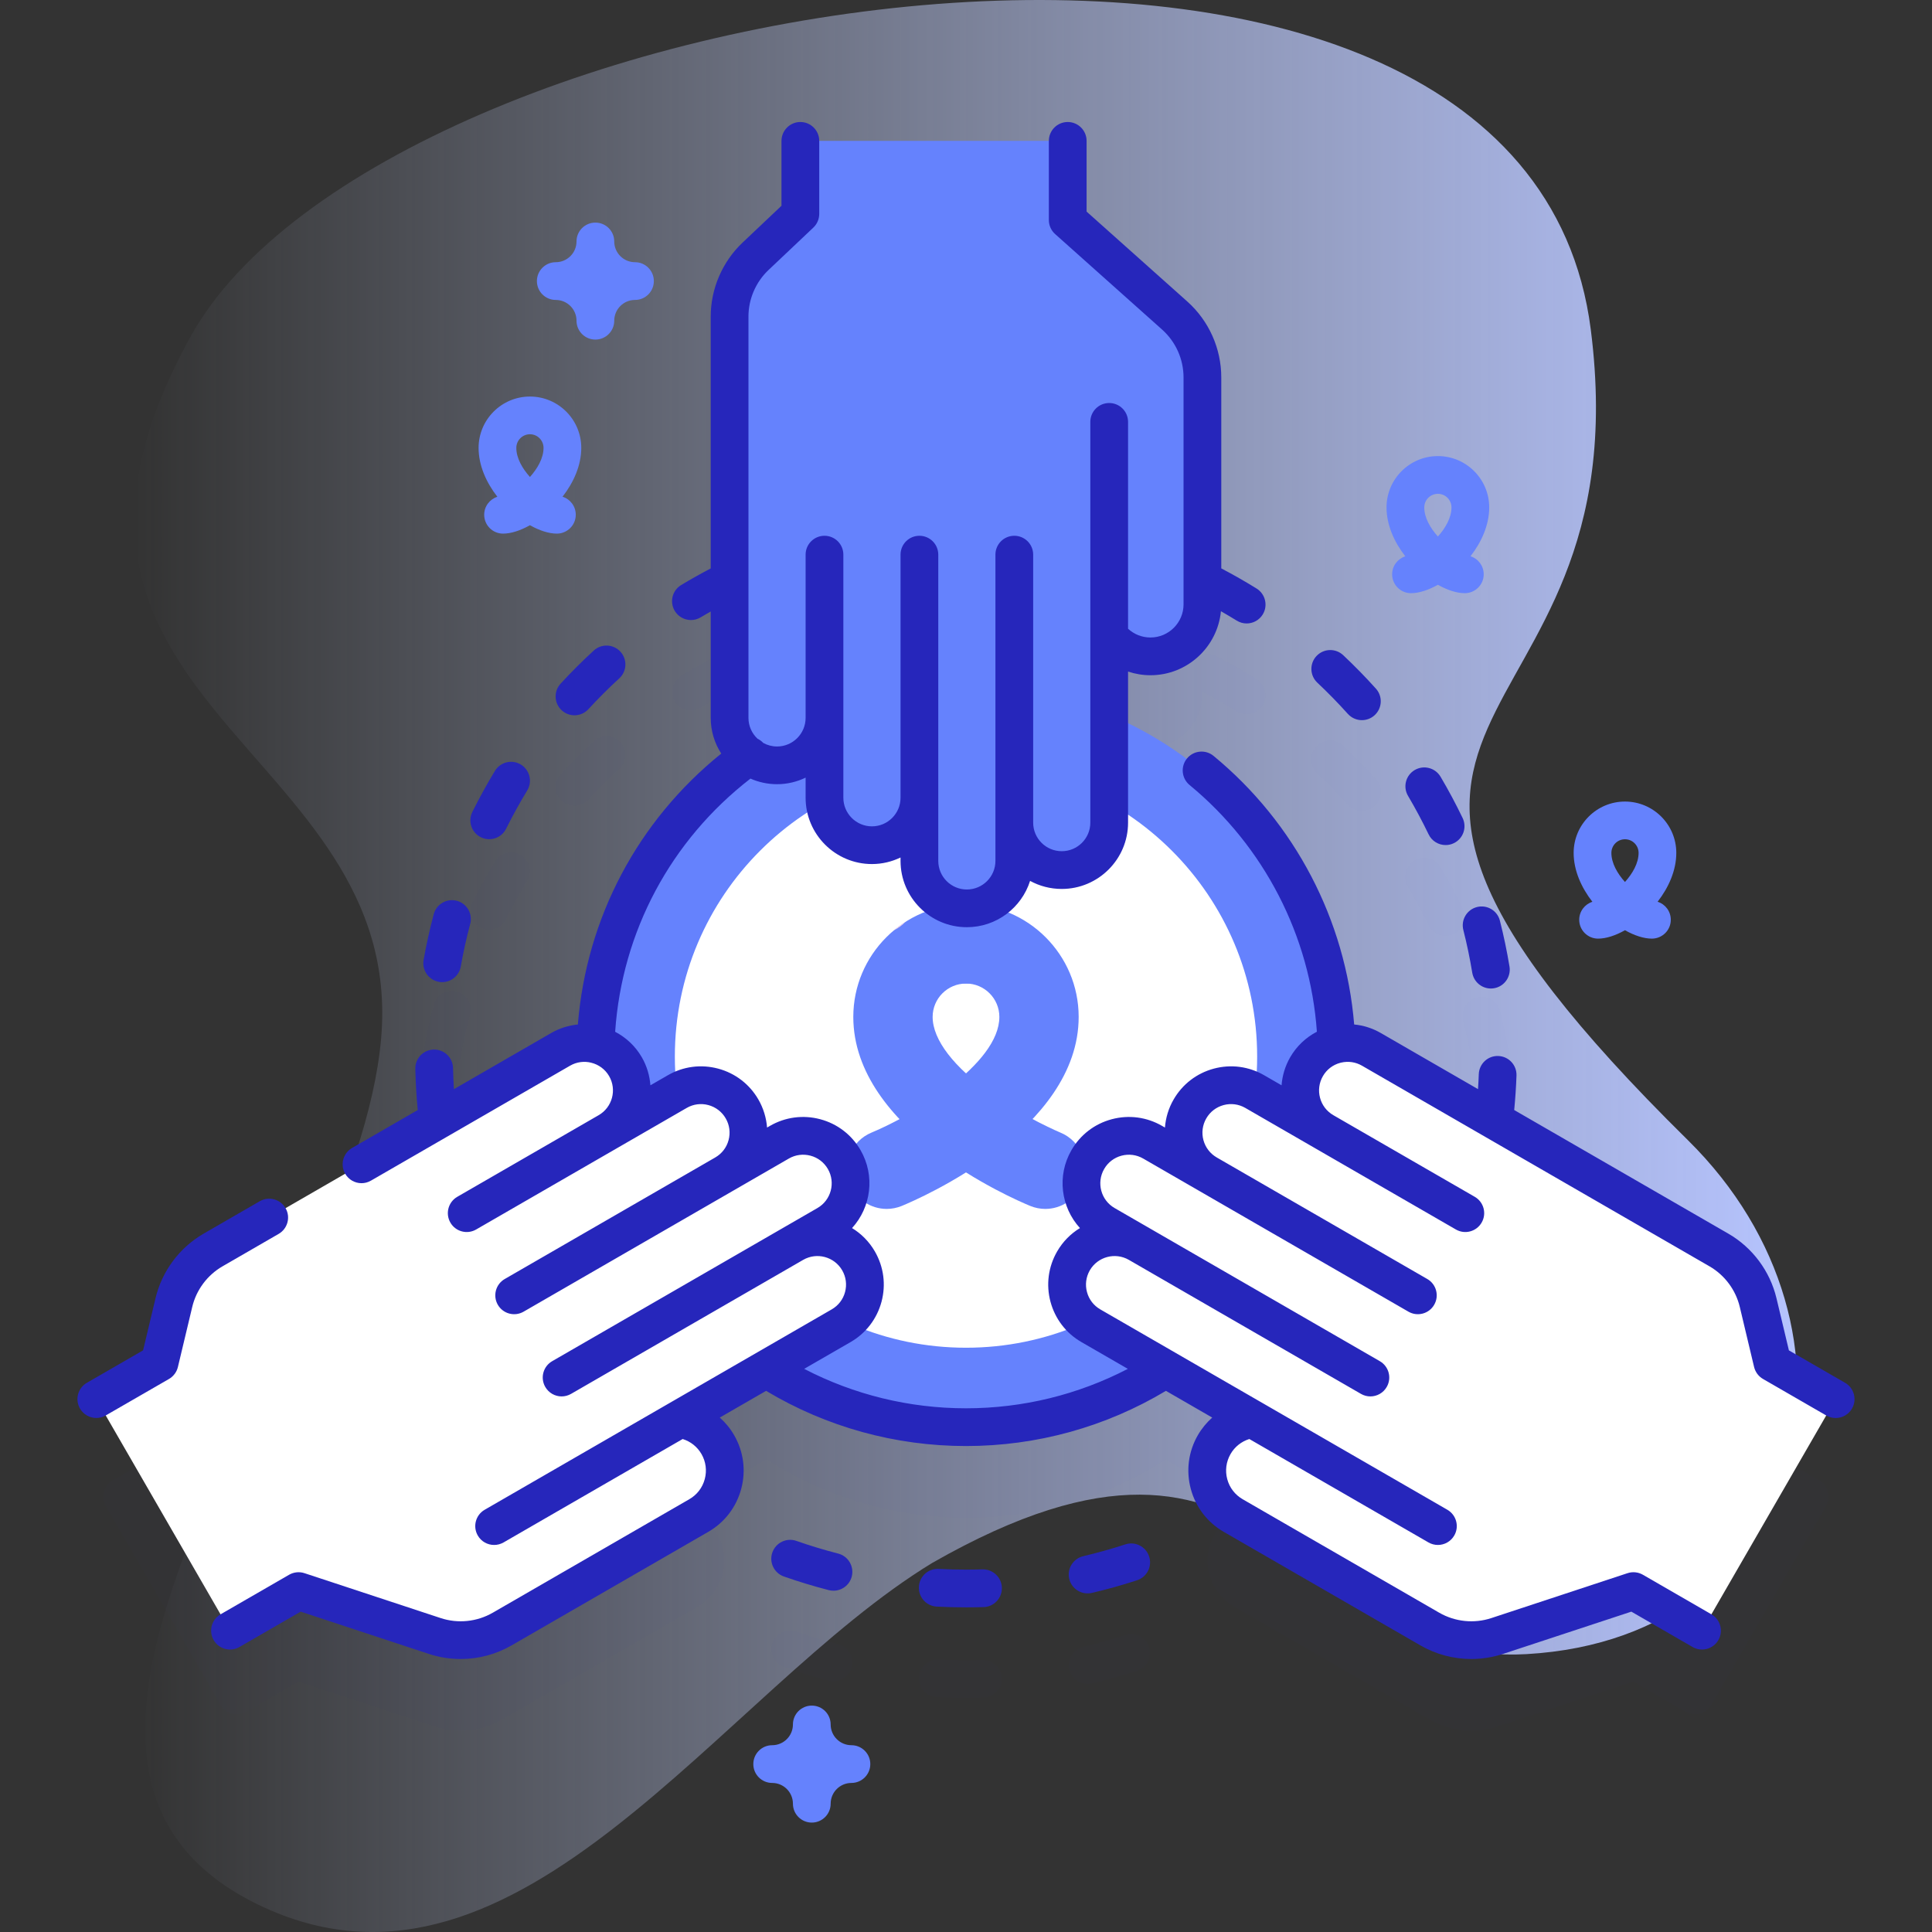 <svg width="60" height="60" viewBox="0 0 60 60" fill="none" xmlns="http://www.w3.org/2000/svg">
<rect x="0" y="0" width="60" height="60" fill="#333333" stroke="none"/>
<g clip-path="url(#clip0_580_2772)">
<path d="M52.417 35.407C38.139 21.339 51.125 23.749 49.403 10.233C47.31 -6.19 11.918 -0.376 5.925 10.442C-0.415 21.885 12.633 23.136 11.836 32.255C11.057 41.175 -1.589 54.773 8.224 59.247C16.142 62.858 22.401 52.525 28.953 48.537C39.828 42.325 40.127 51.79 47.41 51.37C56.28 50.859 58.44 41.34 52.417 35.407Z" fill="url(#paint0_linear_580_2772)"/>
<g opacity="0.1">
<path opacity="0.1" d="M14.933 28.814C15.017 28.855 15.106 28.875 15.193 28.875C15.409 28.875 15.616 28.755 15.718 28.549C15.919 28.146 16.139 27.746 16.373 27.361C16.541 27.085 16.453 26.724 16.176 26.556C15.9 26.388 15.539 26.476 15.371 26.753C15.12 27.166 14.884 27.595 14.669 28.028C14.525 28.318 14.643 28.67 14.933 28.814Z" fill="#2626BB"/>
<path opacity="0.1" d="M17.841 25.026C17.999 25.026 18.157 24.963 18.272 24.837C18.578 24.506 18.9 24.183 19.232 23.879C19.471 23.66 19.487 23.29 19.268 23.051C19.049 22.813 18.678 22.797 18.44 23.015C18.084 23.342 17.738 23.688 17.41 24.044C17.191 24.282 17.206 24.652 17.444 24.872C17.557 24.975 17.699 25.026 17.841 25.026Z" fill="#2626BB"/>
<path opacity="0.1" d="M13.63 33.304C13.665 33.31 13.699 33.313 13.733 33.313C14.012 33.313 14.259 33.113 14.309 32.829C14.388 32.386 14.486 31.94 14.603 31.505C14.686 31.192 14.5 30.871 14.188 30.788C13.874 30.705 13.554 30.89 13.47 31.203C13.346 31.67 13.24 32.149 13.155 32.625C13.099 32.944 13.312 33.248 13.63 33.304Z" fill="#2626BB"/>
<path opacity="0.1" d="M34.948 50.775C34.52 50.915 34.081 51.038 33.642 51.141C33.327 51.214 33.132 51.529 33.205 51.845C33.269 52.115 33.509 52.297 33.775 52.297C33.819 52.297 33.864 52.292 33.909 52.281C34.38 52.171 34.852 52.039 35.312 51.889C35.619 51.788 35.787 51.458 35.687 51.15C35.586 50.842 35.255 50.675 34.948 50.775Z" fill="#2626BB"/>
<path opacity="0.1" d="M30.509 51.551C30.34 51.556 30.168 51.559 29.999 51.559C29.998 51.559 29.997 51.559 29.996 51.559C29.716 51.559 29.432 51.551 29.152 51.537C28.824 51.519 28.554 51.768 28.537 52.091C28.52 52.414 28.768 52.69 29.091 52.707C29.391 52.723 29.696 52.731 29.996 52.731H29.999C30.18 52.731 30.364 52.728 30.546 52.722C30.869 52.712 31.123 52.441 31.113 52.118C31.103 51.795 30.831 51.542 30.509 51.551Z" fill="#2626BB"/>
<path opacity="0.1" d="M26.03 51.06C25.594 50.948 25.158 50.816 24.733 50.667C24.427 50.56 24.093 50.721 23.986 51.026C23.879 51.331 24.04 51.666 24.345 51.773C24.802 51.933 25.27 52.075 25.738 52.195C25.787 52.208 25.836 52.214 25.885 52.214C26.146 52.214 26.384 52.038 26.452 51.773C26.532 51.46 26.343 51.14 26.03 51.06Z" fill="#2626BB"/>
<path opacity="0.1" d="M45.445 31.693C45.555 32.13 45.648 32.576 45.722 33.02C45.769 33.307 46.017 33.511 46.299 33.511C46.331 33.511 46.363 33.509 46.395 33.503C46.714 33.451 46.93 33.15 46.878 32.83C46.799 32.353 46.699 31.873 46.581 31.405C46.501 31.091 46.182 30.902 45.869 30.981C45.555 31.061 45.365 31.38 45.445 31.693Z" fill="#2626BB"/>
<path opacity="0.1" d="M44.366 28.725C44.467 28.934 44.677 29.057 44.895 29.057C44.98 29.057 45.067 29.038 45.148 28.999C45.44 28.858 45.563 28.508 45.422 28.217C45.213 27.782 44.982 27.35 44.736 26.933C44.572 26.655 44.212 26.562 43.934 26.727C43.655 26.892 43.563 27.251 43.727 27.53C43.956 27.918 44.172 28.32 44.366 28.725Z" fill="#2626BB"/>
<path opacity="0.1" d="M41.858 24.983C41.974 25.112 42.134 25.177 42.294 25.177C42.434 25.177 42.574 25.128 42.686 25.027C42.927 24.811 42.947 24.441 42.73 24.2C42.407 23.841 42.065 23.491 41.713 23.16C41.477 22.938 41.106 22.949 40.885 23.185C40.663 23.421 40.675 23.792 40.91 24.013C41.239 24.322 41.557 24.648 41.858 24.983Z" fill="#2626BB"/>
<path opacity="0.1" d="M55.044 45.13L54.6 43.266C54.435 42.577 53.995 41.986 53.382 41.632L46.752 37.805C46.896 37.712 46.998 37.557 47.017 37.373C47.056 36.989 47.083 36.599 47.095 36.214C47.106 35.89 46.853 35.619 46.53 35.608C46.144 35.594 45.836 35.956 45.947 36.362C46.027 36.657 45.965 36.956 45.854 37.241C45.849 37.257 45.852 37.27 45.851 37.285L42.588 35.401C42.246 35.203 41.858 35.16 41.502 35.246C41.353 30.629 38.485 26.7 34.447 25.006V22.561C34.49 22.618 34.536 22.673 34.587 22.724C34.88 23.017 35.286 23.198 35.735 23.196C36.631 23.192 37.341 22.431 37.341 21.535V21.48C37.702 21.668 38.06 21.871 38.406 22.086C38.502 22.146 38.609 22.174 38.715 22.174C38.919 22.174 39.119 22.067 39.227 21.874C39.383 21.595 39.27 21.243 38.998 21.075C38.596 20.825 38.178 20.59 37.757 20.375C37.623 20.307 37.476 20.297 37.341 20.333V14.534C37.341 13.8 37.029 13.101 36.481 12.612L33.158 9.646H33.158V7.774C33.158 7.45 32.896 7.188 32.572 7.188H25.441C25.118 7.188 24.855 7.45 24.855 7.774V9.455L23.463 10.772C22.949 11.258 22.657 11.935 22.657 12.643L22.657 20.333C22.523 20.297 22.375 20.307 22.241 20.375C21.883 20.558 21.526 20.756 21.181 20.964C20.906 21.13 20.788 21.483 20.943 21.765C21.051 21.96 21.251 22.068 21.457 22.068C21.56 22.068 21.665 22.041 21.76 21.984C22.052 21.807 22.354 21.639 22.657 21.481V25.107C22.657 25.595 22.895 26.026 23.26 26.294C20.466 28.316 18.616 31.562 18.497 35.246C18.141 35.16 17.753 35.203 17.411 35.401L14.151 37.283C14.106 36.852 14.079 36.415 14.069 35.98C14.062 35.657 13.794 35.402 13.47 35.407C13.147 35.415 12.89 35.682 12.897 36.006C12.908 36.49 12.939 36.979 12.991 37.459C13.007 37.612 13.081 37.744 13.189 37.838L6.617 41.632C6.004 41.986 5.563 42.577 5.399 43.266L4.955 45.13L3.499 45.971C3.218 46.133 3.122 46.491 3.284 46.771L6.849 52.947C7.011 53.227 7.37 53.323 7.65 53.161L9.271 52.225V52.225L13.502 53.62C14.199 53.849 14.961 53.771 15.597 53.404L21.659 49.904C22.435 49.455 22.739 48.46 22.295 47.681C22.072 47.292 21.712 47.031 21.311 46.923C21.242 46.905 21.172 46.892 21.101 46.883L23.8 45.324C25.59 46.47 27.717 47.135 29.999 47.135C32.282 47.135 34.409 46.47 36.198 45.324L38.898 46.883C38.827 46.892 38.756 46.905 38.687 46.923C38.286 47.031 37.927 47.292 37.704 47.681C37.259 48.46 37.563 49.455 38.34 49.904L44.402 53.404C45.038 53.771 45.8 53.849 46.497 53.62L50.727 52.225V52.225L52.349 53.161C52.629 53.323 52.987 53.227 53.149 52.947L56.715 46.771C56.877 46.491 56.78 46.133 56.5 45.971L55.044 45.13Z" fill="#2626BB"/>
</g>
<path d="M30 44.322C36.356 44.322 41.509 39.169 41.509 32.812C41.509 26.456 36.356 21.303 30 21.303C23.643 21.303 18.49 26.456 18.49 32.812C18.49 39.169 23.643 44.322 30 44.322Z" fill="#6582FD"/>
<path d="M30 41.855C34.994 41.855 39.042 37.807 39.042 32.813C39.042 27.819 34.994 23.771 30 23.771C25.006 23.771 20.958 27.819 20.958 32.813C20.958 37.807 25.006 41.855 30 41.855Z" fill="white"/>
<path d="M32.463 37.544C32.306 37.544 32.148 37.514 31.994 37.451C31.432 37.219 26.5 35.085 26.5 31.581C26.5 29.651 28.07 28.081 30 28.081C30.68 28.081 31.232 28.633 31.232 29.313C31.232 29.993 30.68 30.545 30 30.545C29.428 30.545 28.964 31.009 28.964 31.581C28.964 32.29 29.619 33.143 30.808 33.983C31.866 34.73 32.922 35.169 32.933 35.174C33.562 35.433 33.861 36.153 33.602 36.782C33.406 37.257 32.947 37.544 32.463 37.544Z" fill="#6582FD"/>
<path d="M27.537 37.544C27.053 37.544 26.593 37.257 26.398 36.782C26.138 36.153 26.438 35.433 27.067 35.173C28.361 34.636 31.036 33.05 31.036 31.581C31.036 31.009 30.571 30.544 30 30.544C29.319 30.544 28.768 29.993 28.768 29.313C28.768 28.633 29.319 28.081 30 28.081C31.929 28.081 33.499 29.651 33.499 31.581C33.499 35.085 28.568 37.219 28.006 37.451C27.852 37.514 27.693 37.544 27.537 37.544Z" fill="#6582FD"/>
<path d="M17.411 32.588C18.116 32.181 19.017 32.422 19.424 33.127C19.831 33.832 19.59 34.733 18.885 35.14L21.032 33.9C21.737 33.493 22.638 33.735 23.045 34.44C23.452 35.145 23.211 36.046 22.506 36.453L24.204 35.472C24.909 35.065 25.811 35.307 26.218 36.012C26.625 36.717 26.383 37.618 25.678 38.025L24.649 38.619C25.354 38.212 26.255 38.453 26.662 39.158C27.069 39.863 26.828 40.764 26.123 41.171L21.101 44.071C21.172 44.08 21.242 44.092 21.311 44.111C21.71 44.218 22.068 44.477 22.291 44.863C22.737 45.635 22.473 46.621 21.701 47.067L15.597 50.591C14.961 50.958 14.199 51.037 13.502 50.807L9.271 49.413V49.413L7.142 50.642L2.991 43.451L4.955 42.318L5.399 40.454C5.563 39.764 6.004 39.174 6.617 38.82L17.411 32.588Z" fill="white"/>
<path d="M42.588 32.588C41.883 32.181 40.982 32.422 40.575 33.127C40.168 33.832 40.409 34.733 41.114 35.14L38.966 33.9C38.261 33.493 37.36 33.735 36.953 34.44C36.547 35.145 36.788 36.046 37.493 36.453L35.794 35.472C35.089 35.065 34.188 35.307 33.781 36.012C33.374 36.717 33.616 37.618 34.321 38.025L35.35 38.619C34.645 38.212 33.744 38.453 33.337 39.158C32.93 39.863 33.171 40.764 33.876 41.171L38.898 44.071C38.827 44.08 38.756 44.092 38.687 44.111C38.288 44.218 37.93 44.477 37.708 44.863C37.262 45.635 37.526 46.621 38.298 47.067L44.402 50.591C45.038 50.958 45.8 51.037 46.497 50.807L50.727 49.413V49.413L52.856 50.642L57.008 43.451L55.044 42.318L54.6 40.454C54.435 39.764 53.995 39.173 53.382 38.819L42.588 32.588Z" fill="white"/>
<path d="M22.658 22.295C22.658 23.109 23.317 23.768 24.131 23.768C24.945 23.768 25.605 23.109 25.605 22.295V24.775C25.605 25.589 26.265 26.248 27.079 26.248C27.892 26.248 28.552 25.589 28.552 24.775V26.736C28.552 27.55 29.212 28.21 30.026 28.21C30.84 28.21 31.499 27.55 31.499 26.736V25.548C31.499 26.361 32.159 27.021 32.973 27.021C33.787 27.021 34.447 26.361 34.447 25.548V19.749C34.49 19.806 34.536 19.861 34.587 19.911C34.879 20.203 35.282 20.384 35.728 20.384C36.619 20.384 37.341 19.662 37.341 18.77V11.722C37.341 10.988 37.029 10.289 36.481 9.8L33.158 6.833H33.158V4.375H24.856V6.642L23.464 7.959C22.949 8.446 22.657 9.123 22.657 9.831L22.658 22.295Z" fill="#6582FD"/>
<path d="M13.63 30.492C13.665 30.498 13.699 30.501 13.733 30.501C14.012 30.501 14.259 30.301 14.309 30.017C14.388 29.573 14.486 29.128 14.603 28.692C14.686 28.38 14.5 28.059 14.188 27.975C13.874 27.892 13.554 28.078 13.47 28.39C13.346 28.858 13.24 29.336 13.155 29.813C13.099 30.131 13.312 30.435 13.63 30.492Z" fill="#2626BB"/>
<path d="M14.933 26.001C15.017 26.043 15.106 26.062 15.193 26.062C15.409 26.062 15.616 25.943 15.718 25.737C15.919 25.333 16.139 24.934 16.373 24.549C16.541 24.273 16.453 23.912 16.176 23.744C15.9 23.576 15.539 23.664 15.371 23.94C15.12 24.354 14.884 24.783 14.669 25.216C14.525 25.506 14.643 25.857 14.933 26.001Z" fill="#2626BB"/>
<path d="M17.841 22.214C17.999 22.214 18.157 22.15 18.272 22.025C18.578 21.693 18.9 21.371 19.232 21.067C19.471 20.848 19.487 20.477 19.268 20.239C19.049 20 18.678 19.984 18.44 20.203C18.084 20.529 17.738 20.875 17.41 21.231C17.191 21.469 17.206 21.84 17.444 22.059C17.557 22.163 17.699 22.214 17.841 22.214Z" fill="#2626BB"/>
<path d="M34.948 47.962C34.52 48.102 34.081 48.225 33.643 48.328C33.328 48.402 33.132 48.717 33.206 49.032C33.269 49.302 33.51 49.484 33.776 49.484C33.82 49.484 33.865 49.48 33.91 49.469C34.381 49.359 34.853 49.227 35.312 49.077C35.62 48.976 35.788 48.645 35.687 48.337C35.587 48.03 35.256 47.862 34.948 47.962Z" fill="#2626BB"/>
<path d="M30.51 48.738C30.34 48.743 30.169 48.746 30 48.746C29.999 48.746 29.998 48.746 29.997 48.746C29.717 48.746 29.433 48.739 29.153 48.724C28.825 48.706 28.554 48.956 28.537 49.279C28.52 49.602 28.768 49.877 29.092 49.895C29.392 49.91 29.696 49.918 29.997 49.918H30C30.181 49.918 30.365 49.915 30.547 49.91C30.87 49.9 31.124 49.629 31.114 49.306C31.104 48.982 30.831 48.729 30.51 48.738Z" fill="#2626BB"/>
<path d="M26.03 48.247C25.594 48.136 25.158 48.003 24.733 47.854C24.427 47.747 24.093 47.908 23.986 48.214C23.879 48.519 24.04 48.853 24.345 48.96C24.802 49.12 25.27 49.262 25.738 49.383C25.787 49.395 25.836 49.401 25.885 49.401C26.146 49.401 26.384 49.225 26.452 48.961C26.532 48.647 26.343 48.328 26.03 48.247Z" fill="#2626BB"/>
<path d="M44.367 25.912C44.468 26.122 44.677 26.244 44.895 26.244C44.981 26.244 45.067 26.226 45.149 26.186C45.441 26.046 45.563 25.696 45.423 25.404C45.214 24.969 44.983 24.537 44.737 24.121C44.572 23.843 44.213 23.75 43.934 23.915C43.656 24.079 43.563 24.439 43.728 24.717C43.957 25.105 44.172 25.507 44.367 25.912Z" fill="#2626BB"/>
<path d="M41.859 22.171C41.975 22.299 42.135 22.365 42.295 22.365C42.434 22.365 42.575 22.316 42.686 22.215C42.927 21.999 42.947 21.628 42.731 21.387C42.408 21.028 42.066 20.678 41.714 20.347C41.478 20.125 41.107 20.137 40.885 20.373C40.664 20.608 40.675 20.979 40.911 21.201C41.239 21.509 41.558 21.836 41.859 22.171Z" fill="#2626BB"/>
<path d="M45.445 28.881C45.556 29.317 45.649 29.764 45.722 30.208C45.77 30.495 46.018 30.699 46.3 30.699C46.331 30.699 46.364 30.696 46.396 30.691C46.715 30.639 46.931 30.337 46.879 30.018C46.8 29.541 46.7 29.061 46.581 28.593C46.502 28.279 46.183 28.089 45.869 28.169C45.556 28.248 45.366 28.567 45.445 28.881Z" fill="#2626BB"/>
<path d="M8.653 38.32C8.934 38.158 9.03 37.8 8.868 37.52C8.706 37.24 8.348 37.143 8.067 37.305L6.324 38.312C5.575 38.745 5.03 39.475 4.83 40.317L4.444 41.936L2.698 42.944C2.418 43.105 2.322 43.464 2.484 43.744C2.593 43.932 2.789 44.037 2.992 44.037C3.091 44.037 3.192 44.012 3.284 43.958L5.248 42.825C5.387 42.744 5.488 42.61 5.525 42.453L5.97 40.589C6.096 40.059 6.439 39.599 6.91 39.327L8.653 38.32Z" fill="#2626BB"/>
<path d="M57.301 42.944L55.556 41.937L55.17 40.318C54.969 39.476 54.425 38.745 53.675 38.312L47.025 34.473C47.059 34.117 47.084 33.757 47.096 33.401C47.107 33.077 46.854 32.806 46.53 32.795C46.205 32.783 45.936 33.038 45.925 33.361C45.92 33.515 45.911 33.67 45.901 33.824L42.881 32.081C42.624 31.932 42.343 31.844 42.055 31.816C41.788 28.572 40.218 25.559 37.688 23.475C37.439 23.269 37.069 23.305 36.864 23.554C36.658 23.804 36.694 24.173 36.943 24.379C39.261 26.289 40.687 29.063 40.897 32.041C40.553 32.22 40.266 32.491 40.068 32.834C39.912 33.105 39.823 33.402 39.8 33.705L39.26 33.393C38.784 33.118 38.229 33.045 37.697 33.187C37.166 33.33 36.722 33.67 36.447 34.147C36.29 34.418 36.202 34.714 36.178 35.017L36.088 34.965C35.611 34.69 35.056 34.617 34.525 34.759C33.994 34.901 33.55 35.242 33.275 35.719C32.815 36.515 32.949 37.493 33.539 38.139C33.254 38.312 33.008 38.557 32.83 38.865C32.555 39.342 32.482 39.897 32.624 40.428C32.767 40.959 33.107 41.404 33.584 41.679L35.026 42.511C33.48 43.314 31.761 43.736 30 43.736C28.238 43.736 26.52 43.314 24.974 42.511L26.416 41.679C26.892 41.404 27.233 40.959 27.376 40.428C27.518 39.897 27.445 39.342 27.17 38.865C26.992 38.557 26.745 38.312 26.461 38.139C27.051 37.493 27.185 36.515 26.725 35.719C26.45 35.242 26.006 34.901 25.475 34.759C24.944 34.617 24.388 34.69 23.912 34.965L23.822 35.017C23.798 34.714 23.709 34.418 23.553 34.147C23.278 33.67 22.834 33.33 22.303 33.187C21.771 33.045 21.216 33.118 20.74 33.393L20.199 33.705C20.176 33.407 20.091 33.11 19.932 32.834C19.73 32.484 19.438 32.218 19.104 32.043C19.319 28.927 20.829 26.099 23.306 24.18C23.559 24.291 23.838 24.354 24.132 24.354C24.45 24.354 24.75 24.28 25.019 24.15V24.775C25.019 25.91 25.943 26.834 27.079 26.834C27.397 26.834 27.697 26.76 27.967 26.63V26.736C27.967 27.872 28.89 28.795 30.026 28.795C30.946 28.795 31.726 28.19 31.99 27.357C32.282 27.516 32.617 27.607 32.973 27.607C34.109 27.607 35.033 26.683 35.033 25.548V20.856C35.254 20.93 35.488 20.97 35.728 20.97C36.869 20.97 37.81 20.096 37.917 18.982C38.082 19.077 38.246 19.174 38.407 19.273C38.503 19.333 38.61 19.362 38.715 19.362C38.911 19.362 39.103 19.264 39.214 19.085C39.384 18.811 39.3 18.449 39.025 18.278C38.669 18.057 38.3 17.847 37.928 17.652V11.722C37.928 10.822 37.543 9.962 36.872 9.363L33.745 6.571V4.375C33.745 4.052 33.483 3.789 33.159 3.789C32.835 3.789 32.573 4.052 32.573 4.375V6.833C32.573 7 32.644 7.159 32.769 7.27L36.091 10.236C36.514 10.614 36.756 11.155 36.756 11.722V18.77C36.756 19.337 36.295 19.798 35.728 19.798C35.468 19.798 35.223 19.701 35.033 19.526V13.102C35.033 12.778 34.771 12.516 34.447 12.516C34.123 12.516 33.861 12.778 33.861 13.102V25.548C33.861 26.037 33.463 26.435 32.974 26.435C32.484 26.435 32.086 26.037 32.086 25.548V17.225C32.086 16.901 31.824 16.639 31.5 16.639C31.176 16.639 30.914 16.901 30.914 17.225V26.736C30.914 27.226 30.516 27.624 30.026 27.624C29.537 27.624 29.139 27.226 29.139 26.736V17.225C29.139 16.901 28.876 16.639 28.553 16.639C28.229 16.639 27.967 16.901 27.967 17.225V24.775C27.967 25.264 27.569 25.663 27.079 25.663C26.59 25.663 26.191 25.264 26.191 24.775V17.225C26.191 16.901 25.929 16.639 25.605 16.639C25.282 16.639 25.019 16.901 25.019 17.225V22.295C25.019 22.784 24.621 23.183 24.132 23.183C23.976 23.183 23.83 23.142 23.703 23.072C23.652 23.017 23.592 22.974 23.527 22.943C23.354 22.781 23.244 22.551 23.244 22.295L23.244 9.831C23.244 9.287 23.471 8.76 23.867 8.385L25.259 7.068C25.376 6.957 25.442 6.803 25.442 6.642V4.375C25.442 4.052 25.18 3.789 24.856 3.789C24.533 3.789 24.27 4.052 24.27 4.375V6.39L23.062 7.533C22.433 8.128 22.072 8.966 22.072 9.831L22.072 17.653C21.762 17.816 21.453 17.988 21.154 18.169C20.877 18.336 20.788 18.696 20.956 18.973C21.066 19.155 21.26 19.256 21.458 19.256C21.561 19.256 21.666 19.229 21.761 19.171C21.863 19.109 21.968 19.05 22.072 18.99V22.295C22.072 22.703 22.193 23.083 22.399 23.403C19.806 25.493 18.213 28.502 17.946 31.817C17.663 31.844 17.381 31.929 17.119 32.08L14.097 33.825C14.084 33.606 14.074 33.386 14.069 33.168C14.062 32.844 13.795 32.589 13.471 32.595C13.147 32.602 12.891 32.87 12.898 33.194C12.907 33.62 12.933 34.049 12.974 34.473L10.934 35.651C10.654 35.813 10.558 36.171 10.72 36.452C10.828 36.639 11.025 36.745 11.228 36.745C11.327 36.745 11.428 36.719 11.52 36.666L17.704 33.096C17.911 32.976 18.145 32.95 18.36 33.003C18.36 33.004 18.36 33.004 18.361 33.004C18.587 33.059 18.791 33.203 18.917 33.42C19.162 33.844 19.016 34.388 18.592 34.633L14.201 37.168C13.921 37.33 13.825 37.688 13.987 37.969C14.148 38.249 14.507 38.345 14.787 38.183L21.326 34.408C21.531 34.289 21.77 34.258 21.999 34.319C22.228 34.381 22.42 34.528 22.538 34.733C22.657 34.938 22.688 35.177 22.627 35.406C22.566 35.636 22.419 35.827 22.213 35.946L15.675 39.721C15.395 39.882 15.299 40.241 15.46 40.521C15.622 40.801 15.98 40.897 16.261 40.735L24.498 35.98C24.703 35.861 24.943 35.83 25.172 35.891C25.401 35.952 25.592 36.099 25.711 36.305C25.955 36.728 25.81 37.273 25.386 37.517L17.148 42.273C16.868 42.435 16.772 42.793 16.934 43.073C17.043 43.261 17.239 43.367 17.442 43.367C17.541 43.367 17.642 43.341 17.735 43.288L24.944 39.126C25.367 38.882 25.911 39.028 26.155 39.451C26.274 39.657 26.305 39.896 26.244 40.125C26.183 40.354 26.036 40.545 25.83 40.664L15.052 46.887C14.772 47.049 14.676 47.407 14.838 47.687C14.946 47.875 15.143 47.98 15.345 47.98C15.445 47.98 15.546 47.955 15.638 47.902L21.201 44.69C21.448 44.767 21.654 44.93 21.785 45.156C21.922 45.394 21.958 45.67 21.887 45.935C21.816 46.201 21.646 46.422 21.408 46.559L15.304 50.084C14.814 50.367 14.223 50.428 13.686 50.251L9.455 48.856C9.297 48.804 9.124 48.822 8.979 48.905L6.85 50.134C6.57 50.296 6.474 50.654 6.636 50.935C6.797 51.215 7.156 51.311 7.436 51.149L9.338 50.051L13.319 51.364C13.641 51.47 13.975 51.522 14.308 51.522C14.858 51.522 15.405 51.379 15.89 51.098L21.994 47.574C22.503 47.281 22.867 46.806 23.019 46.239C23.171 45.671 23.093 45.079 22.799 44.57C22.679 44.362 22.528 44.179 22.353 44.024L23.792 43.194C25.664 44.316 27.803 44.908 30 44.908C32.198 44.908 34.336 44.316 36.209 43.194L37.647 44.024C37.473 44.179 37.321 44.362 37.201 44.569C36.907 45.078 36.829 45.671 36.981 46.239C37.133 46.806 37.497 47.281 38.006 47.574L44.11 51.098C44.596 51.379 45.143 51.522 45.693 51.522C46.025 51.522 46.359 51.469 46.681 51.363L50.663 50.051L52.564 51.149C52.845 51.311 53.203 51.215 53.365 50.935C53.527 50.654 53.431 50.296 53.15 50.134L51.021 48.905C50.877 48.822 50.704 48.804 50.545 48.856L46.315 50.251C45.777 50.428 45.187 50.367 44.696 50.084L38.592 46.56C38.354 46.422 38.184 46.201 38.113 45.936C38.042 45.67 38.079 45.394 38.216 45.156C38.346 44.93 38.553 44.767 38.799 44.69L44.363 47.902C44.455 47.955 44.556 47.98 44.655 47.98C44.858 47.98 45.054 47.875 45.163 47.687C45.325 47.407 45.229 47.049 44.949 46.887L34.17 40.664C33.965 40.545 33.818 40.354 33.757 40.125C33.695 39.896 33.727 39.657 33.845 39.451C34.09 39.028 34.633 38.882 35.057 39.126L42.266 43.288C42.358 43.341 42.459 43.367 42.558 43.367C42.761 43.367 42.958 43.261 43.066 43.073C43.228 42.793 43.132 42.435 42.852 42.273L34.615 37.517C34.191 37.273 34.045 36.729 34.29 36.305C34.408 36.099 34.6 35.952 34.829 35.891C35.058 35.83 35.297 35.861 35.503 35.98L43.74 40.735C44.02 40.897 44.379 40.801 44.54 40.521C44.702 40.241 44.606 39.882 44.326 39.721L37.787 35.946C37.582 35.827 37.435 35.636 37.373 35.406C37.312 35.177 37.344 34.938 37.462 34.733C37.581 34.527 37.772 34.381 38.001 34.319C38.23 34.258 38.469 34.289 38.675 34.408L45.214 38.183C45.494 38.345 45.852 38.249 46.014 37.968C46.176 37.688 46.08 37.33 45.8 37.168L41.408 34.633C41.203 34.514 41.056 34.323 40.995 34.094C40.934 33.865 40.965 33.626 41.084 33.42C41.202 33.215 41.394 33.068 41.623 33.007C41.626 33.006 41.63 33.005 41.633 33.005C41.638 33.004 41.642 33.003 41.647 33.001C41.869 32.949 42.098 32.981 42.296 33.095L53.09 39.327C53.562 39.599 53.905 40.06 54.031 40.59L54.475 42.454C54.513 42.61 54.613 42.745 54.752 42.825L56.716 43.959C56.808 44.012 56.909 44.038 57.008 44.038C57.211 44.038 57.408 43.932 57.516 43.744C57.677 43.464 57.581 43.106 57.301 42.944Z" fill="#2626BB"/>
<path d="M27.758 28.894C27.873 28.798 27.995 28.709 28.122 28.629C28.015 28.735 27.893 28.825 27.758 28.894Z" fill="#FFDAEC"/>
<path d="M51.3 29.15C51.052 29.15 50.76 29.055 50.465 28.889C50.171 29.055 49.878 29.15 49.63 29.15C49.307 29.15 49.044 28.888 49.044 28.564C49.044 28.303 49.216 28.081 49.453 28.006C49.109 27.563 48.871 27.031 48.871 26.487C48.871 25.608 49.586 24.893 50.465 24.893C51.344 24.893 52.059 25.608 52.059 26.487C52.059 27.031 51.822 27.562 51.478 28.005C51.716 28.078 51.888 28.301 51.888 28.564C51.889 28.888 51.624 29.15 51.3 29.15ZM50.465 26.064C50.232 26.064 50.043 26.254 50.043 26.487C50.043 26.807 50.23 27.129 50.465 27.391C50.7 27.129 50.888 26.807 50.888 26.487C50.888 26.254 50.698 26.064 50.465 26.064Z" fill="#6582FD"/>
<path d="M17.293 16.572C17.044 16.572 16.752 16.477 16.458 16.311C16.163 16.477 15.871 16.572 15.623 16.572C15.299 16.572 15.037 16.31 15.037 15.986C15.037 15.725 15.209 15.503 15.446 15.428C15.101 14.985 14.863 14.453 14.863 13.909C14.863 13.03 15.579 12.315 16.458 12.315C17.337 12.315 18.052 13.03 18.052 13.909C18.052 14.453 17.814 14.984 17.47 15.426C17.709 15.5 17.881 15.723 17.881 15.986C17.881 16.31 17.616 16.572 17.293 16.572ZM16.458 13.486C16.225 13.486 16.035 13.676 16.035 13.909C16.035 14.229 16.223 14.551 16.458 14.813C16.692 14.551 16.88 14.229 16.88 13.909C16.88 13.676 16.691 13.486 16.458 13.486Z" fill="#6582FD"/>
<path d="M45.489 18.422C45.242 18.422 44.949 18.326 44.655 18.161C44.36 18.326 44.068 18.422 43.82 18.422C43.496 18.422 43.234 18.159 43.234 17.836C43.234 17.574 43.406 17.352 43.643 17.277C43.298 16.834 43.06 16.303 43.06 15.758C43.06 14.879 43.776 14.164 44.655 14.164C45.534 14.164 46.249 14.879 46.249 15.758C46.249 16.302 46.011 16.833 45.667 17.276C45.906 17.349 46.078 17.572 46.078 17.836C46.078 18.159 45.813 18.422 45.489 18.422ZM44.655 15.336C44.422 15.336 44.232 15.525 44.232 15.758C44.232 16.078 44.42 16.4 44.655 16.662C44.889 16.4 45.077 16.078 45.077 15.758C45.077 15.525 44.888 15.336 44.655 15.336Z" fill="#6582FD"/>
<path d="M18.49 10.546C18.166 10.546 17.904 10.283 17.904 9.96C17.904 9.604 17.615 9.315 17.259 9.315C16.936 9.315 16.674 9.053 16.674 8.729C16.674 8.406 16.936 8.143 17.259 8.143C17.615 8.143 17.904 7.854 17.904 7.499C17.904 7.175 18.166 6.913 18.49 6.913C18.814 6.913 19.076 7.175 19.076 7.499C19.076 7.854 19.365 8.143 19.721 8.143C20.044 8.143 20.306 8.406 20.306 8.729C20.306 9.053 20.044 9.315 19.721 9.315C19.365 9.315 19.076 9.604 19.076 9.96C19.076 10.283 18.814 10.546 18.49 10.546Z" fill="#6582FD"/>
<path d="M25.211 56.602C24.887 56.602 24.625 56.339 24.625 56.016C24.625 55.66 24.336 55.371 23.981 55.371C23.657 55.371 23.395 55.109 23.395 54.785C23.395 54.462 23.657 54.199 23.981 54.199C24.336 54.199 24.625 53.91 24.625 53.555C24.625 53.231 24.887 52.969 25.211 52.969C25.535 52.969 25.797 53.231 25.797 53.555C25.797 53.91 26.086 54.199 26.442 54.199C26.765 54.199 27.028 54.462 27.028 54.785C27.028 55.109 26.765 55.371 26.442 55.371C26.086 55.371 25.797 55.66 25.797 56.016C25.797 56.339 25.535 56.602 25.211 56.602Z" fill="#6582FD"/>
</g>
<defs>
<linearGradient id="paint0_linear_580_2772" x1="4.182" y1="30" x2="55.819" y2="30" gradientUnits="userSpaceOnUse">
<stop stop-color="#D1DDFF" stop-opacity="0"/>
<stop offset="1" stop-color="#B6C4FF"/>
</linearGradient>
<clipPath id="clip0_580_2772">
<rect width="60" height="60" fill="white"/>
</clipPath>
</defs>
</svg>
